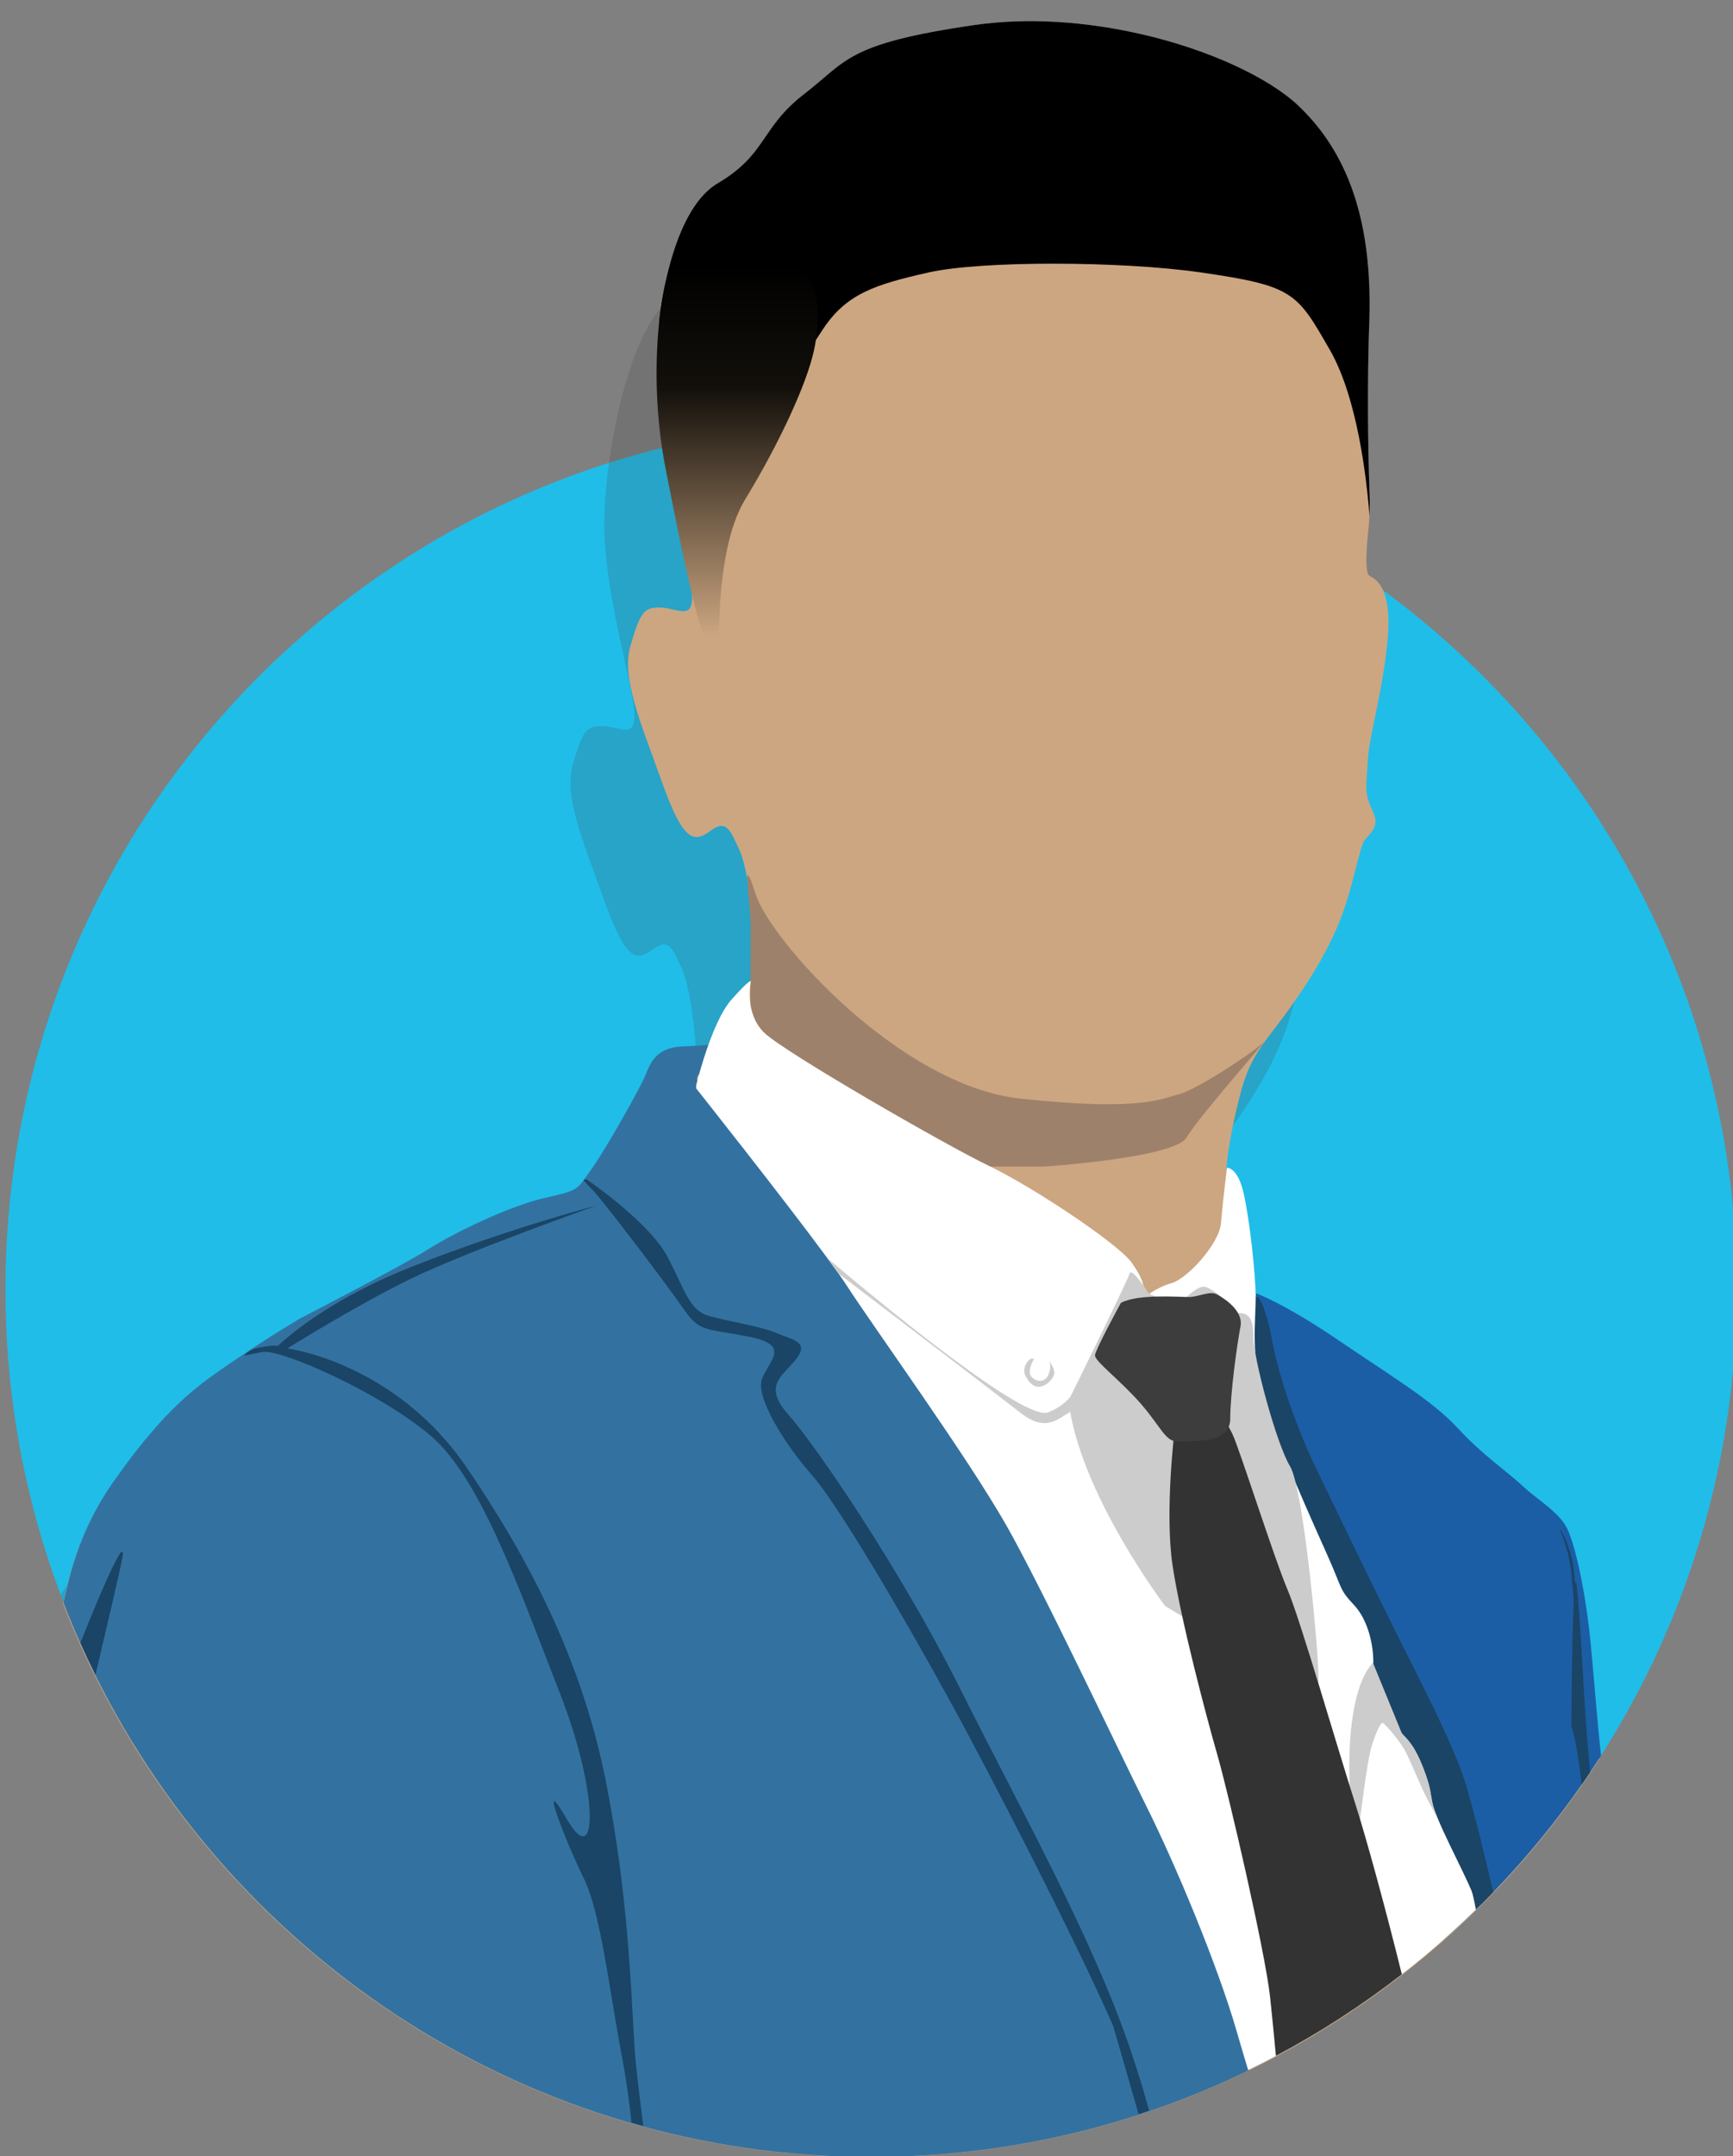 <?xml version="1.0" encoding="utf-8"?>
<!-- Generator: Adobe Illustrator 16.0.0, SVG Export Plug-In . SVG Version: 6.00 Build 0)  -->
<!DOCTYPE svg PUBLIC "-//W3C//DTD SVG 1.1//EN" "http://www.w3.org/Graphics/SVG/1.1/DTD/svg11.dtd">
<svg version="1.1" id="Layer_1" xmlns="http://www.w3.org/2000/svg" xmlns:xlink="http://www.w3.org/1999/xlink" x="0px" y="0px"
	 width="804px" height="1000px" viewBox="0 0 804 1000" enable-background="new 0 0 804 1000" xml:space="preserve">
<rect x="0" y="0" width="804" height="1000" fill="#808080" stroke="none"/>
<path fill="#20BDE8" d="M805.75,597.94c0,79.579-23.1,153.77-62.96,216.189c-0.28,0.44-0.56,0.88-0.84,1.32
	c-1.391,2.16-2.8,4.3-4.24,6.43c-1.28,1.93-2.59,3.851-3.92,5.75c-6.37,9.14-13.1,18-20.19,26.561
	c-6.64,8.02-13.58,15.779-20.81,23.27c-2.021,2.1-4.07,4.18-6.15,6.24c-0.64,0.64-1.29,1.28-1.939,1.899
	c-4.86,4.761-9.84,9.391-14.94,13.881c-6.29,5.579-12.76,10.949-19.399,16.109c-18.28,14.23-37.811,26.9-58.42,37.83
	c-4.12,2.19-8.28,4.311-12.48,6.35c-0.14,0.07-0.27,0.131-0.41,0.2c-14.81,7.19-30.149,13.49-45.91,18.84
	c-1.63,0.551-3.27,1.101-4.909,1.631C489.15,993.14,447.45,1000,404.16,1000c-36.59,0-72.02-4.9-105.7-14.07
	c-1.84-0.5-3.67-1.01-5.5-1.54C171.99,949.57,74.44,859.37,29.44,742.95c-0.37-0.95-0.73-1.9-1.09-2.851
	c-0.08-0.21-0.16-0.43-0.24-0.64C11.57,695.43,2.53,647.75,2.53,597.94c0-179.61,117.64-331.72,280-383.3
	c8.57-2.73,17.28-5.18,26.09-7.33c30.62-7.46,62.62-11.44,95.54-11.44c74.67,0,144.58,20.42,204.479,55.97
	c11.57,6.87,22.771,14.31,33.561,22.27C741.39,347.3,805.75,465.08,805.75,597.94z"/>
<path opacity="0.2" fill="#424242" d="M713.6,854.19c-6.64,8.02-13.58,15.779-20.81,23.27c-2.021,2.1-4.07,4.18-6.15,6.24
	c-0.64,0.64-1.29,1.28-1.939,1.899c-4.86,4.761-9.84,9.391-14.94,13.881c-6.29,5.579-12.76,10.949-19.399,16.109
	c-18.28,14.23-37.811,26.9-58.42,37.83c-4.12,2.19-8.28,4.311-12.48,6.35c-0.14,0.07-0.27,0.131-0.41,0.2
	c-14.81,7.19-30.149,13.49-45.91,18.84c-1.63,0.551-3.27,1.101-4.909,1.631C489.15,993.14,447.45,1000,404.16,1000
	c-36.59,0-72.02-4.9-105.7-14.07c-1.84-0.5-3.67-1.01-5.5-1.54C171.99,949.57,74.44,859.37,29.44,742.95
	c-0.37-0.95-0.73-1.9-1.09-2.851c-0.08-0.21-0.16-0.43-0.24-0.64c5.84-8.14,11.15-14.85,16.08-20.51c4.04-3.86,8.4-7.51,13.13-10.91
	c53.14-38.17,155.48-86.42,178.62-99.25c0.01,0,0.01,0,0.01,0c1.87-1.04,4.65-1.18,5.42-1.73c1.65-1.18,1.89-3.54,3.62-5.64
	c9.13-11.02,19.62-32.96,33.23-46.57c16.2-16.199,23.56-7.359,23.56-7.359s0.86-3.07,2.33-7.4c1.83-5.39,4.62-12.729,7.89-18.45
	c5.89-10.31,10.16-2.909,10.99-21.55c0.79-18.65-3.24-44.19-6.9-51.47c-3.65-7.3-5.27-14.19-12.96-8.51
	c-7.71,5.66-12.57,6.07-22.7-22.3c-10.14-28.37-19.06-48.63-14.58-63.63c4.44-15.02,6.06-17.85,14.16-17.44
	c8.13,0.41,15.41,6.48,14.2-7.31c-1-11.57-9.22-39.77-12.49-66.28c-0.64-5.03-1.09-10.01-1.29-14.79c-0.36-8.9,0.35-20.86,2.1-33.72
	c4.14-30.47,14.11-65.94,29.5-77.33c21.91-16.23,25.95-63.02,104.97-72.97c79.05-9.99,145.11,28.78,162.52,42.56
	c17.44,13.76,29.19,57.15,28.771,83.08c-0.2,13.37,0.14,38.8,0.35,61.86c0.19,21.69,0.271,41.28-0.319,46.78
	c-1.23,11.34-1.91,22.3,0.439,23.51c1.391,0.71,4.57,2.21,6.66,7.78c1.53,4,2.47,10.1,1.8,19.56c-1.62,22.53-8.93,48.07-9.31,57.38
	c-0.41,9.34-1.62,14.2,0.38,19.89c2.03,5.65,5.27,8.89,1.24,14.17c-4.07,5.27-3.24,1.23-7.311,17.02
	c-4.06,15.82-7.68,30.4-24.319,55.53c-16.61,25.16-23.92,27.58-29.57,50.29c-5.69,22.68-6.1,33.64-6.1,33.64s6.89,0.41,8.92,18.24
	c2.04,17.851,3.659,40.53,3.659,40.53s53.891,24.72,95.24,65.25c41.33,40.56,51.07,24.75,57.561,76.62
	C709.29,811.46,711.4,831.63,713.6,854.19z"/>
<path fill="#CCA681" d="M741.93,815.94C702.08,877.81,645.71,928.02,579.05,960.34c-52.91,25.65-112.29,40.04-175.03,40.04
	c-170.74,0-316.569-106.5-374.77-256.689c4.43-20.811,10.59-37.921,23.47-56.221c6.68-9.5,12.67-17.149,18.19-23.489
	c4.04-3.86,8.4-7.511,13.13-10.91c53.14-38.17,155.48-86.42,178.62-99.25c0.01,0,0.01,0,0.01,0c1.87-1.04,4.65-1.181,5.42-1.73
	c1.65-1.18,1.89-3.54,3.62-5.64c9.13-11.021,19.62-32.96,33.23-46.57c16.2-16.2,23.56-7.36,23.56-7.36s0.86-3.07,2.33-7.4
	c1.83-5.39,4.62-12.73,7.89-18.45c5.89-10.31,10.16-2.91,10.99-21.55c0.79-18.65-3.24-44.19-6.9-51.47
	c-3.65-7.3-5.27-14.19-12.96-8.51c-7.71,5.66-12.57,6.07-22.7-22.3c-10.14-28.37-19.06-48.63-14.58-63.63
	c4.44-15.02,6.06-17.85,14.16-17.44c8.13,0.41,15.41,6.48,14.2-7.31c-1-11.57-9.22-39.77-12.49-66.28
	c-0.64-5.03-1.09-10.01-1.29-14.79c-0.42-10.44,0.63-25.09,3.09-40.46c4.63-28.78,14.24-60.03,28.51-70.59
	c3.14-2.33,5.92-5.29,8.61-8.68C356,64.21,358.72,54.62,373,43.67c20-15.34,19.33-23.34,78.67-32c25.43-3.72,52.34-1.55,76.67,3.92
	c34.63,9.21,61.24,24.36,74.021,33.44c9.069,8.57,16.21,18.61,21.5,30.21c7.21,18.03,11.399,40.09,11.149,55.77
	c-0.08,5.67-0.069,13.52-0.01,22.44c-0.85,32.33,0.02,62.23,0.45,74.12v0.08c0,0.84-0.01,1.64-0.03,2.42
	c-0.07,4.43-0.189,7.77-0.38,9.58c-1.23,11.34-1.91,22.3,0.44,23.51c1.39,0.71,4.569,2.21,6.659,7.78c1.53,4,2.471,10.1,1.801,19.56
	c-1.62,22.53-8.931,48.07-9.311,57.38c-0.41,9.34-1.62,14.2,0.38,19.89c2.03,5.65,5.271,8.89,1.24,14.17
	c-4.07,5.27-3.24,1.23-7.31,17.02c-4.061,15.82-7.681,30.4-24.32,55.53c-16.61,25.16-23.92,27.58-29.57,50.29
	c-5.689,22.68-6.1,33.64-6.1,33.64s6.89,0.41,8.92,18.24c2.04,17.85,3.66,40.53,3.66,40.53s53.89,24.72,95.239,65.25
	c41.33,40.56,51.07,24.75,57.561,76.619C736.42,759.73,739.16,786.81,741.93,815.94z"/>
<path fill="#9E816A" d="M347.833,491c0,0,0.542-54.125,0.352-64.076c-0.182-9.516-4.5-34.101,2.315-12.424
	c6.739,21.438,67,89,123,95s65.166,0,73.333-2s34.829-19.5,39.498-24.25S556,518,550.5,527.5s-66,13.5-66,13.5H426l-65-20.5
	L347.833,491z"/>
<path d="M635.299,239.185c-0.04-0.44-0.241-3.645-0.361-4.935c-1-10.8-4.878-49.19-17.938-71.92c-15.37-26.72-16.67-29.74-60-36
	c-36.55-5.28-101.71-5.54-126.38,0.06c-24.67,5.59-38,9.8-48.95,26.47c-10.96,16.66-24,36.81-24,36.81l-47.43-36.74l-4.45-3.45
	c0,0,4.54-51.15,27.21-64.48c6.48-3.81,10.89-7.56,14.36-11.34C356,64.21,358.72,54.62,373,43.67c20-15.34,19.33-23.34,78.67-32
	c25.43-3.72,52.34-1.55,76.67,3.92c32.42,7.29,60.28,20.46,73.99,33.41c0.01,0.01,0.02,0.02,0.03,0.03
	c9.069,8.57,16.21,18.61,21.5,30.21c8.68,19.08,12.359,42.36,11.38,70.24c-0.09,2.67-0.17,5.33-0.24,7.97
	c-0.85,32.33,0.02,62.23,0.45,74.12v0.08C635.55,234.28,635.278,238.515,635.299,239.185z"/>
<linearGradient id="SVGID_1_" gradientUnits="userSpaceOnUse" x1="237.987" y1="784.332" x2="237.987" y2="984.145" gradientTransform="matrix(1 0 0 -1 104 1097)">
	<stop  offset="0" style="stop-color:#CCA681"/>
	<stop  offset="0.086" style="stop-color:#CCA681"/>
	<stop  offset="0.661" style="stop-color:#13100B"/>
	<stop  offset="0.952" style="stop-color:#000000"/>
</linearGradient>
<path fill="url(#SVGID_1_)" d="M334,312.667c0,0-4-55.333,11.667-81s28.666-53.667,32-69.333s3-36-12.667-43
	s-41.667-8.667-49.667-3.333s-15.667,54.667-6.667,100.667s13.667,67,18,79S334,312.667,334,312.667z"/>
<path fill="#3372A0" d="M579.46,960.07C526.49,985.84,467,1000.3,404.16,1000.3c-157.68,0-294.1-90.939-359.85-223.3
	c-2.43-4.89-4.77-9.84-7-14.85c-2.78-6.221-5.4-12.521-7.87-18.9c0.03-0.13,0.06-0.27,0.09-0.4c4.43-20.81,10.59-37.92,23.47-56.22
	c6.68-9.5,12.67-17.149,18.19-23.49c15.38-17.699,27.04-25.12,39.56-33.59c17-11.5,28.75-18.25,28.75-18.25s47-24.25,59.25-32
	s37.5-20,54-23.75c4.64-1.05,7.84-1.81,10.19-2.569c0.01,0,0.01,0,0.01,0c4.84-1.57,6.11-3.16,9.04-7.37
	c0.72-1.021,1.53-2.19,2.51-3.561c7-9.75,23-38.5,25-43.5s4.61-12.79,17-13.25c6.04-0.22,11.05-0.65,14.61-1.02
	c3.75-0.39,5.89-0.73,5.89-0.73l1.5,8c0,0-15.17,3.97-15.17,8.75c0,4.78,32.67,45.75,40.92,54.75s34,47.22,46.75,65.11
	c12.75,17.89,70.5,106.89,78.13,127.89c7.62,21,23.351,42.29,36.37,73s41,90.75,46,107.25c2.37,7.811,5.35,20.26,7.83,31.2
	C579.37,959.69,579.42,959.88,579.46,960.07z"/>
<path fill="#1C5EA5" d="M742.79,814.13c-0.28,0.44-0.56,0.88-0.84,1.32c-15.932,24.75-34.5,47.63-55.312,68.25
	c-3.93-21.681-9.13-46.062-14.14-56.7c-10-21.25-42.05-92-46.53-101c-4.47-9-29.97-57.75-34.22-76s-9.22-50.3-9.22-50.3
	s12.97,4.55,37.97,21.55s44,28.25,55.75,41S698.77,682,706.26,689s17.24,12.25,20.99,20.25S735.75,739,738,762.5
	C739.94,782.75,740.95,797.98,742.79,814.13z"/>
<g>
	<path fill="#1A4566" d="M533.14,978.81c-1.63,0.552-3.27,1.102-4.908,1.632l-11.74-40.78c-16.7-38.23-55.312-113.58-76.83-152.75
		c-21.53-39.16-51.23-89.642-63.11-103c-11.87-13.37-26.35-36.01-23.01-44.54c3.34-8.54,13.73-15.63-6.31-19.51
		c-20.05-3.88-22.64-2.021-30.07-12.79c-7.42-10.761-37.49-50.45-42.31-55.28c-4.83-4.82-3.99-4.79-3.99-4.79h1.39
		c0,0,28.95,19.64,37.49,35.97s10.02,24.86,19.67,27.46c9.65,2.591,24.13,4.82,30.81,7.78c6.68,2.97,15.59,3.74,9.28,11.891
		c-6.31,8.149-15.96,12.229-3.71,25.971c12.25,13.729,51.96,71.66,79.8,127.33s61.25,115.06,79.07,167.77
		C528.11,961.37,530.89,970.58,533.14,978.81z"/>
	<path fill="#1A4566" d="M298.46,985.93c-1.84-0.5-3.67-1.01-5.5-1.54c-0.99-9.778-2.31-19.438-4.63-31.72
		c-5.66-30-9.72-66-17.53-81.67c-7.8-15.67-22.13-52-7.8-27.33c14.33,24.66,15-12-3.33-58.67c-18.34-46.67-36.34-99-59.67-119
		s-70-40.67-78.33-39c-8.34,1.67-8.34,1.67-8.34,1.67s1.84-2.79,6.63-3.66c4.78-0.87,6.27-1.148,8.9-0.83
		c6.93-6.438,26.75-22.76,62.47-36.85c44.34-17.48,83.34-27.72,85.57-28.3c-2.71,0.97-60.84,21.6-86.23,33.97
		c-26,12.67-57.34,32.33-57.34,32.33s49.67,6.34,83,55c33.34,48.67,55,95.67,65,147c10,51.34,11.34,93.34,13,121.34
		C294.78,956.23,296.37,969.94,298.46,985.93z"/>
	<path fill="#1A4566" d="M692.79,877.46c-2.021,2.1-4.07,4.18-6.15,6.24c-0.64,0.64-1.29,1.28-1.938,1.898
		c-4.86,4.762-9.84,9.392-14.94,13.882L656.11,865.6L628.33,779l-19.86-62.12l-25.08-62.68l-3.658-54.5l4.05,2.22
		c0,0,3.09,2.13,6.56,20.45s12.34,42.24,20.062,58.25c7.71,16.01,26.81,55.55,37.42,76.77c10.6,21.222,26.608,51.892,32.01,69.44
		C683.55,838.9,688.53,859.34,692.79,877.46z"/>
	<path fill="#1A4566" d="M56.67,723c-1.13,6.09-6.23,27.38-12.36,53.7c-2.43-4.892-4.77-9.84-7-14.852
		C48.83,732.82,58.94,710.74,56.67,723z"/>
	<path fill="#1A4566" d="M737.5,819.5c0.07,0.78,0.15,1.58,0.21,2.38c-1.28,1.93-2.59,3.852-3.92,5.75
		c-2.43-21.41-4.79-27.21-4.79-27.21s0.5-90.92,3-60.42S734.5,787.5,737.5,819.5z"/>
	<path fill="#1A4566" d="M750.7,1002.31c-1.84,16.82-4.771,30.262-5.16,32.001C745.82,1032.46,748.26,1017.2,750.7,1002.31z"/>
	<path fill="#1A4566" d="M723.365,708.886c0,0,4.479,8.954,5.635,20.672c1.155,11.719,1.813,23.712,1.813,23.712
		s0.934-21.278-1.813-31.464C726.254,711.621,723.365,708.886,723.365,708.886z"/>
</g>
<path fill="#FFFFFF" d="M684.7,885.6c-30.71,30.04-66.2,55.181-105.24,74.17c-0.14,0.07-0.27,0.131-0.41,0.2
	c-1.359-4.479-3.12-10.38-5.37-18.14c-8.87-30.64-28.25-77.01-41.949-104.43c-13.711-27.41-47.62-99.58-64.961-130.221
	C449.44,676.54,404.6,614.45,392.91,596.3c-0.99-1.53-2.3-3.45-3.89-5.689c-1.5-2.12-3.25-4.53-5.19-7.16
	C363.65,556.02,323,504.78,323,504.78v-1.561c0,0,7.02-29.08,16.29-39.56s9.03-8.47,9.03-8.47s-3.22,14.82,6.45,23.94
	c9.68,9.12,83.86,51.86,104.02,61.54c20.16,9.67,59.67,35.88,66.12,44.75s5.649,12.521,5.649,12.521l0.03,4.01
	c0,0,5.61-4.84,12.87-6.86c7.26-2.01,22.17-18.14,22.98-27.81c0.81-9.681,2.79-25.7,2.79-25.7s4.869-0.51,7.689,11.58
	c2.83,12.1,5.65,38.3,5.65,48.79c0,10.479-2.42,26.609,3.63,46.77c6.04,20.16,22.979,57.65,29.83,72.971
	c6.85,15.319,5.239,15.329,12.1,22.579c6.851,7.261,9.67,20.16,8.87,29.841c-0.81,9.67,7.66,24.189,14.92,31.439
	c7.25,7.26,11.28,22.181,12.49,29.84c1.21,7.66,13.71,30.641,18.14,41.12C683.22,878.09,683.95,881.27,684.7,885.6z"/>
<g>
	<path fill="#CCCCCC" d="M495.75,649.5c0,0,27.5-55.75,28.25-58.75s6.5,5.25,8.5,8.5s33.75,10.25,39.75,9.75s9.25,0.605,9.25,10.803
		c0,10.198,10.75,49.947,17,60.197s13.5,87.25,13.25,100.25s-43.25-18.5-43.25-18.5l-28-17C540.5,744.75,500.5,692,495.75,649.5z"/>
	<path fill="#CCCCCC" d="M636,772.334c0,0-12.101,10.988-9.717,59.494s-0.312,57.173-0.312,57.173s6.027-61.333,10.027-78
		c0,0,3.949-13.453,5.81-11.825c1.861,1.628,10.114,10.116,14.649,22.091c4.535,11.976,8.139,17.323,8.139,17.323l-27.671-67.549
		L636,772.334z"/>
	<path fill="#CCCCCC" d="M500.78,639.27c0,0-0.28,13.471-5.03,15.98c-4.75,2.5-10.5,9.24-22.25,0
		c-9.47-7.46-63.78-48.87-84.48-64.64c-1.5-2.12-3.25-4.53-5.19-7.16c18.55,15.72,90.89,76.12,102.42,71.55
		C499.5,649.75,500.78,639.27,500.78,639.27z"/>
	<path fill="#CCCCCC" d="M479.75,630.099c0,0-3.738,6.102-0.983,8.659c2.755,2.559,6.495,2.166,7.872-1.771
		c1.377-3.938,0-5.904,0-5.904s3.148,3.738,2.361,6.494s-8.05,10.632-13.186,0.591c-2.073-4.054,1.573-8.069,2.755-8.069"/>
	<path fill="#CCCCCC" d="M546.833,605.333c0,0,8.333-9.834,12.5-8.5s12.245,8.266,15.956,14.3s0.374,16.7,0.374,16.7
		L546.833,605.333z"/>
	<path fill="#CCCCCC" d="M646.885,800.421c0,0,7.284,6.749,9.572,11.253s6.61,13.365,7.419,20.778
		c0.81,7.413,4.251,13.445,4.251,13.445l-8.701-17.365L646.885,800.421z"/>
</g>
<g>
	<path fill="#333333" d="M650.36,915.59c-18.28,14.23-37.812,26.9-58.42,37.83c-0.812-8.71-1.771-18.609-2.69-27.17
		c-2.25-21-19.25-94.25-24.5-112.5S547.75,751,544,726s1-63.25,1-63.25l15.5-16.25c0,0,8,11.75,11.25,18.5s19.5,58,25.5,72
		S620.5,810.75,629,837.25C633.86,852.42,642.91,885.44,650.36,915.59z"/>
	<path fill="#3D3D3D" d="M520,604.25c0,0-11.75,21.5-12,24.25s12,11.75,21.5,22.75S540.75,669,547,668.5s23.75,1.25,23.75-10.5
		s3.25-35.25,4.75-42.75s-7.75-13.25-11-15s-8.5,1.25-13,1.25S527.5,600,520,604.25z"/>
</g>
</svg>
